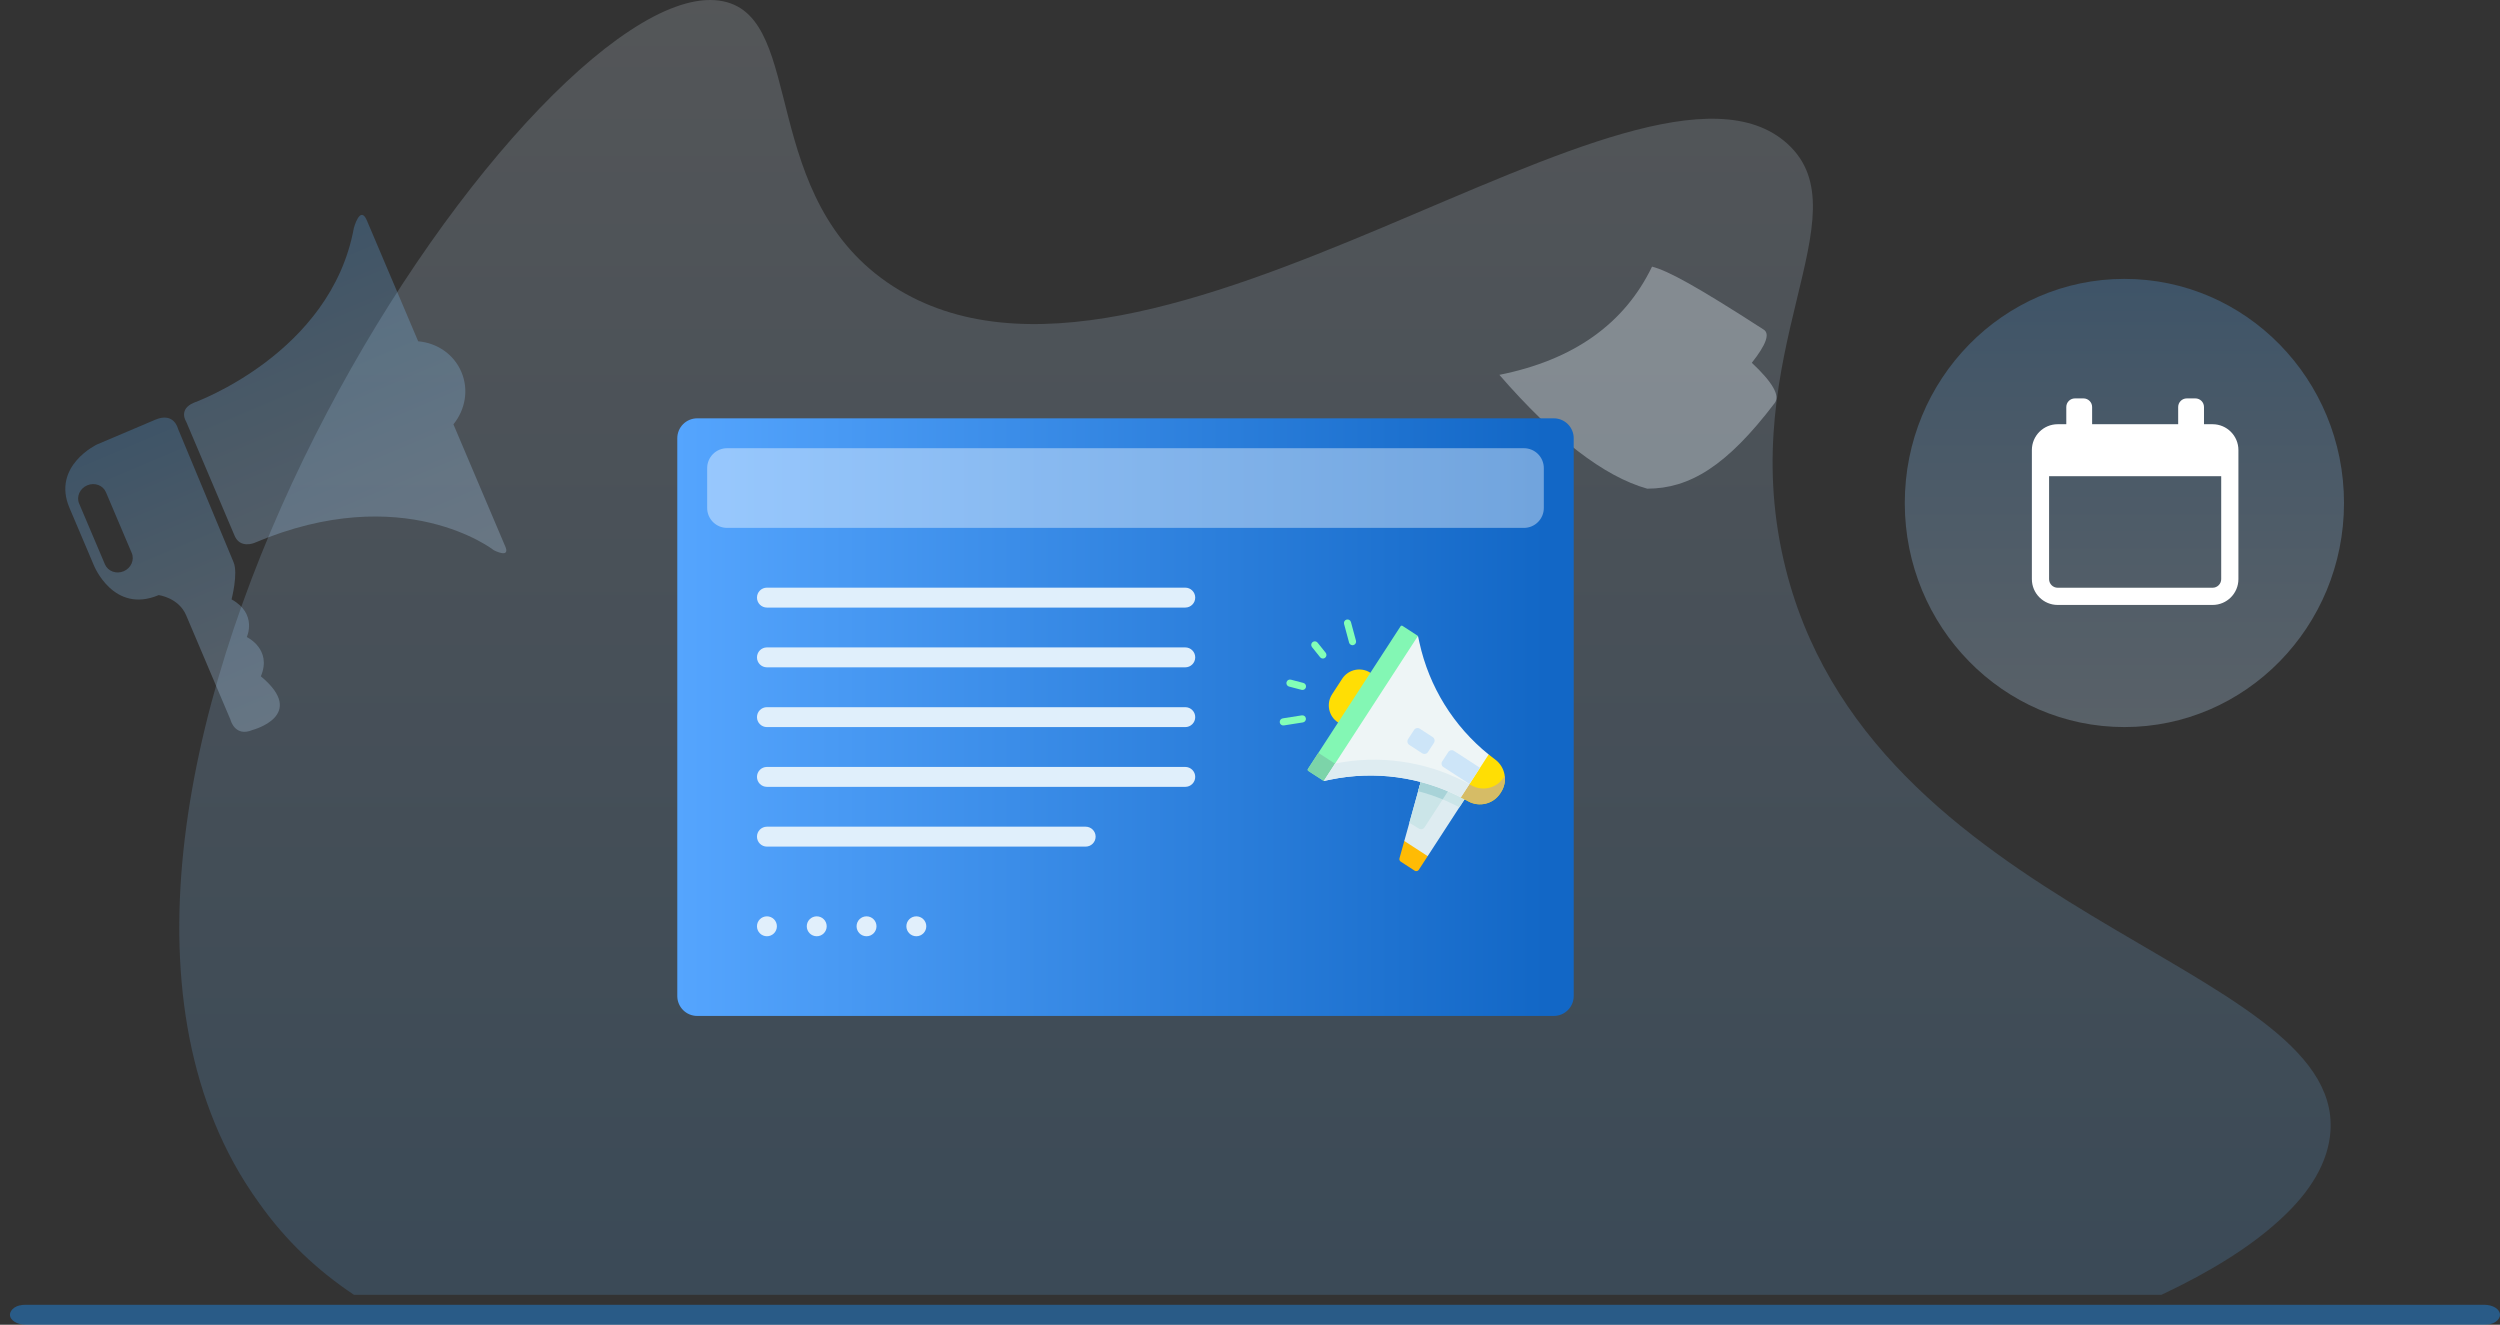 <svg xmlns="http://www.w3.org/2000/svg" width="251" height="133" viewBox="0 0 251 133">
    <rect x="0" y="0" width="251" height="133" fill="#333333" stroke="none"/>
    <defs>
        <linearGradient id="agyf20shra" x1="50.004%" x2="50.004%" y1="-13.241%" y2="143.882%">
            <stop offset="0%" stop-color="#FFF"/>
            <stop offset="42.31%" stop-color="#A1D2FD"/>
            <stop offset="100%" stop-color="#1B91FB"/>
        </linearGradient>
        <linearGradient id="beh2whewtb" x1="50.033%" x2="50.033%" y1="219.648%" y2="-50.893%">
            <stop offset="0%" stop-color="#FFF"/>
            <stop offset="10.62%" stop-color="#FAFCFF"/>
            <stop offset="23.85%" stop-color="#EAF5FF"/>
            <stop offset="38.48%" stop-color="#D1E9FE"/>
            <stop offset="54.11%" stop-color="#ADD8FE"/>
            <stop offset="70.55%" stop-color="#80C2FD"/>
            <stop offset="87.39%" stop-color="#49A7FC"/>
            <stop offset="100%" stop-color="#1B91FB"/>
        </linearGradient>
        <linearGradient id="c6xcuoijxc" x1="50.033%" x2="50.033%" y1="219.648%" y2="-50.893%">
            <stop offset="0%" stop-color="#FFF"/>
            <stop offset="10.62%" stop-color="#FAFCFF"/>
            <stop offset="23.85%" stop-color="#EAF5FF"/>
            <stop offset="38.48%" stop-color="#D1E9FE"/>
            <stop offset="54.11%" stop-color="#ADD8FE"/>
            <stop offset="70.55%" stop-color="#80C2FD"/>
            <stop offset="87.39%" stop-color="#49A7FC"/>
            <stop offset="100%" stop-color="#1B91FB"/>
        </linearGradient>
        <linearGradient id="4c35dl3ajd" x1="-.027%" x2="96.841%" y1="49.922%" y2="49.922%">
            <stop offset="0%" stop-color="#55A5FE"/>
            <stop offset="100%" stop-color="#1267C6"/>
        </linearGradient>
        <linearGradient id="wh3684hele" x1="50.033%" x2="50.033%" y1="219.648%" y2="-50.893%">
            <stop offset="0%" stop-color="#FFF"/>
            <stop offset="10.62%" stop-color="#FAFCFF"/>
            <stop offset="23.85%" stop-color="#EAF5FF"/>
            <stop offset="38.48%" stop-color="#D1E9FE"/>
            <stop offset="54.11%" stop-color="#ADD8FE"/>
            <stop offset="70.55%" stop-color="#80C2FD"/>
            <stop offset="87.39%" stop-color="#49A7FC"/>
            <stop offset="100%" stop-color="#1B91FB"/>
        </linearGradient>
    </defs>
    <g fill="none" fill-rule="evenodd">
        <path fill="#E8ECF1" d="M150.535 37.635c7.444-1.49 12.553-5.112 15.33-10.865 1.61.416 4.417 1.939 11.218 6.327.634.409.233 1.518-1.2 3.328 2.09 1.957 2.857 3.302 2.3 4.035-4.82 6.358-8.573 8.597-12.804 8.604-4.332-1.221-9.28-5.03-14.844-11.429z" opacity=".369"/>
        <path fill="url(#agyf20shra)" d="M233.98 113.564c-.21 3.081-1.971 6.092-5.105 8.926-2.887 2.657-6.901 5.172-11.866 7.51H35.538c-3.662-2.444-6.831-5.42-9.472-9.14-.95-1.31-1.83-2.691-2.605-4.108C.856 75.378 54.586-3.758 72.649.139c8.31 1.77 3.38 19.837 17.041 28.622C115.5 45.339 164.9 1.166 179.476 14.45c7.78 7.12-5.247 20.829-.388 41.834 8.24 35.707 56.02 40.312 54.892 57.28z" opacity=".18"/>
        <g opacity=".26">
            <path fill="url(#beh2whewtb)" d="M11.39 10.845H5.028S0 11.05 0 15.62v6.294s-.104 5.272 4.825 5.272c0 0 1.744 1.02 1.744 2.95v11.372s-.308 1.826 1.64 1.826c0 0 5.69.832 2.87-4.633 2.132-2.064.241-4.18.241-4.18s1.92-1.722.07-4.08c0 0 1.644-2.133 1.644-3.352l.1-14.518c0-.002.31-1.726-1.744-1.726zm-7.406 11.39c0 .757-.651 1.373-1.462 1.373-.808 0-1.46-.616-1.46-1.373v-6.627c0-.757.652-1.37 1.46-1.37.81 0 1.462.613 1.462 1.37v6.627z" transform="rotate(-23 90.398 16.165)"/>
            <path fill="url(#c6xcuoijxc)" d="M38.76 13.91V.722c0-1.726-1.494.189-1.494.189-7.067 10.737-21.65 9.876-21.65 9.876-1.722 0-1.449 1.436-1.449 1.436V24.68c0 1.436 1.537 1.436 1.537 1.436 16.306 0 21.86 10.08 21.86 10.08s1.285 1.564 1.197-.065V22.966c1.65-.87 2.79-2.56 2.79-4.53 0-1.966-1.142-3.655-2.79-4.525z" transform="rotate(-23 90.398 16.165)"/>
        </g>
        <g transform="translate(68 42)">
            <path fill="url(#4c35dl3ajd)" d="M2 0h86c1.105 0 2 .895 2 2v56c0 1.105-.895 2-2 2H2c-1.105 0-2-.895-2-2V2C0 .895.895 0 2 0z"/>
            <path fill="#FFF" d="M5 3h80c1.105 0 2 .895 2 2v4c0 1.105-.895 2-2 2H5c-1.105 0-2-.895-2-2V5c0-1.105.895-2 2-2z" opacity=".4"/>
            <path fill="#E0EFFB" d="M9 41h32c.552 0 1 .448 1 1s-.448 1-1 1H9c-.552 0-1-.448-1-1s.448-1 1-1zM9 35h42c.552 0 1 .448 1 1s-.448 1-1 1H9c-.552 0-1-.448-1-1s.448-1 1-1zM9 23h42c.552 0 1 .448 1 1s-.448 1-1 1H9c-.552 0-1-.448-1-1s.448-1 1-1zM9 29h42c.552 0 1 .448 1 1s-.448 1-1 1H9c-.552 0-1-.448-1-1s.448-1 1-1zM9 17h42c.552 0 1 .448 1 1s-.448 1-1 1H9c-.552 0-1-.448-1-1s.448-1 1-1z"/>
            <circle cx="9" cy="51" r="1" fill="#E1EFFB"/>
            <circle cx="14" cy="51" r="1" fill="#E1EFFB"/>
            <circle cx="24" cy="51" r="1" fill="#E1EFFB"/>
            <circle cx="19" cy="51" r="1" fill="#E1EFFB"/>
        </g>
        <g fill-rule="nonzero">
            <path fill="#FFBB04" d="M5.256 17.482H3.102l-.423.547v1.631c0 .168.136.305.304.305h1.662c.133 0 .25-.086.29-.214l.542-1.722-.221-.547z" transform="scale(-1 1) rotate(-33 44.331 298.466)"/>
            <path fill="#DEECF1" d="M8.153 9.667L7.32 12.164 5.477 18.029 2.679 18.029 2.679 11.261 2.679 8.698z" transform="scale(-1 1) rotate(-33 44.331 298.466)"/>
            <path fill="#CBE5E8" d="M8.153 9.667l-.833 2.497-1.274 4.055-1.111-.03c-.23 0-.417-.186-.417-.416v-6.75l3.635.644z" transform="scale(-1 1) rotate(-33 44.331 298.466)"/>
            <path fill="#FFDE04" d="M17.531 5.721H16.25v5.953h1.281c1.13 0 2.047-.916 2.047-2.047V7.768c0-1.13-.917-2.047-2.047-2.047z" transform="scale(-1 1) rotate(-33 44.331 298.466)"/>
            <path fill="#83F7B4" d="M17.39.016h-1.794c-.02 0-.04.004-.059.012l-.96 3.178v12.625l.96 1.536c.018.008.039.013.059.013h1.794c.078 0 .141-.063.141-.142V.157c0-.078-.063-.141-.141-.141z" transform="scale(-1 1) rotate(-33 44.331 298.466)"/>
            <path fill="#CBE5E8" d="M2.679 11.261v.919l.326.033c1.375.141 2.726.435 4.027.868l.288-.917.833-2.497-5.474-.97v2.564z" transform="scale(-1 1) rotate(-33 44.331 298.466)"/>
            <path fill="#A8D3D8" d="M4.518 9.023v3.409c.853.159 1.693.376 2.514.649l.288-.917.833-2.497-3.635-.644z" transform="scale(-1 1) rotate(-33 44.331 298.466)"/>
            <path fill="#FFDE04" d="M3.102 6.134c-.27.028-.541.05-.814.067-.643.039-1.215.325-1.626.763C.251 7.4 0 7.99 0 8.634v.128c0 1.288 1.003 2.354 2.288 2.433.273.017.544.039.814.066l1.112-1.04V6.633l-1.112-.5z" transform="scale(-1 1) rotate(-33 44.331 298.466)"/>
            <path fill="#D6BC66" d="M3.68 9.742c-.27-.028-.542-.05-.814-.067C1.58 9.596.577 8.531.577 7.242v-.128l.002-.057C.217 7.483 0 8.034 0 8.633v.129c0 1.288 1.003 2.354 2.288 2.433.273.017.544.039.814.066l1.112-1.04v-.416c-.178-.023-.356-.045-.534-.063z" transform="scale(-1 1) rotate(-33 44.331 298.466)"/>
            <path fill="#7CD4A9" d="M15.62 15.308c-.028 0-.056-.004-.081-.012l-.961-1.103v1.638l.96 1.536c.017.008.037.013.058.013h1.794c.078 0 .14-.063.14-.142v-1.93h-1.91z" transform="scale(-1 1) rotate(-33 44.331 298.466)"/>
            <path fill="#EEF5F6" d="M15.537.028v17.34c-.015-.007-.029-.017-.04-.029l-.441-.436c-3.23-3.193-7.45-5.18-11.954-5.642V6.134c4.504-.462 8.723-2.448 11.954-5.642l.44-.436c.012-.012.026-.021.041-.028z" transform="scale(-1 1) rotate(-33 44.331 298.466)"/>
            <path fill="#CDE5F8" d="M3.102 9.667h3.135c.22 0 .398-.179.398-.399V8.127c0-.22-.178-.398-.398-.398H3.102v1.938zM8.766 9.667h1.542c.232 0 .42-.189.42-.42V8.148c0-.232-.188-.42-.42-.42H8.766c-.232 0-.42.188-.42.42v1.097c0 .232.188.42.42.42z" transform="scale(-1 1) rotate(-33 44.331 298.466)"/>
            <path fill="#83FFB7" d="M20.737 4.434c-.098 0-.196-.04-.267-.119-.132-.147-.12-.374.027-.506l1.439-1.293c.147-.133.374-.12.507.027.132.147.12.374-.027.506l-1.439 1.293c-.068.062-.154.092-.24.092zM22.503 7.178c-.15 0-.29-.095-.34-.246-.063-.188.04-.391.228-.453l1.232-.407c.188-.062.39.04.453.228.062.188-.04.391-.228.453l-1.232.407c-.038.012-.076.018-.113.018zM22.176 14.977c-.086 0-.171-.03-.24-.092l-1.439-1.293c-.147-.132-.159-.36-.027-.507.133-.147.36-.16.507-.027l1.439 1.293c.147.133.16.36.027.507-.071.079-.169.119-.267.119zM23.735 11.347c-.037 0-.075-.006-.112-.018l-1.232-.407c-.188-.062-.29-.265-.228-.453.062-.188.265-.29.453-.228l1.232.407c.188.062.29.265.228.453-.05.15-.19.246-.34.246z" transform="scale(-1 1) rotate(-33 44.331 298.466)"/>
            <path fill="#DEECF1" d="M3.68 9.742c-.192-.02-.385-.036-.578-.05v1.57c4.504.462 8.723 2.448 11.954 5.641l.44.436c.012.012.026.022.041.028v-2.076C12.32 12.152 8.14 10.2 3.68 9.741z" transform="scale(-1 1) rotate(-33 44.331 298.466)"/>
        </g>
        <ellipse cx="22.289" cy="22.499" fill="url(#wh3684hele)" opacity=".26" rx="22.049" ry="22.499" transform="translate(191 28)"/>
        <path fill="#FFF" fill-rule="nonzero" d="M222.145 42.592h-.864v-1.728c0-.477-.387-.864-.864-.864h-.864c-.477 0-.864.387-.864.864v1.728h-8.64v-1.728c0-.477-.388-.864-.865-.864h-.864c-.477 0-.864.387-.864.864v1.728h-.864c-1.429 0-2.592 1.163-2.592 2.592v12.961c0 1.43 1.163 2.592 2.592 2.592h15.553c1.43 0 2.592-1.163 2.592-2.592v-12.96c0-1.43-1.163-2.593-2.592-2.593zm0 16.417h-15.553c-.477 0-.864-.387-.864-.864V47.811h17.281v10.334c0 .477-.387.864-.864.864z"/>
        <path fill="#1B91FB" d="M251 132c0 .281-.18.531-.449.719-.269.187-.672.281-1.12.281H2.57c-.852 0-1.57-.438-1.57-1 0-.281.18-.531.449-.719.269-.187.672-.281 1.12-.281H249.43c.852 0 1.57.438 1.57 1z" opacity=".42"/>
    </g>
</svg>
